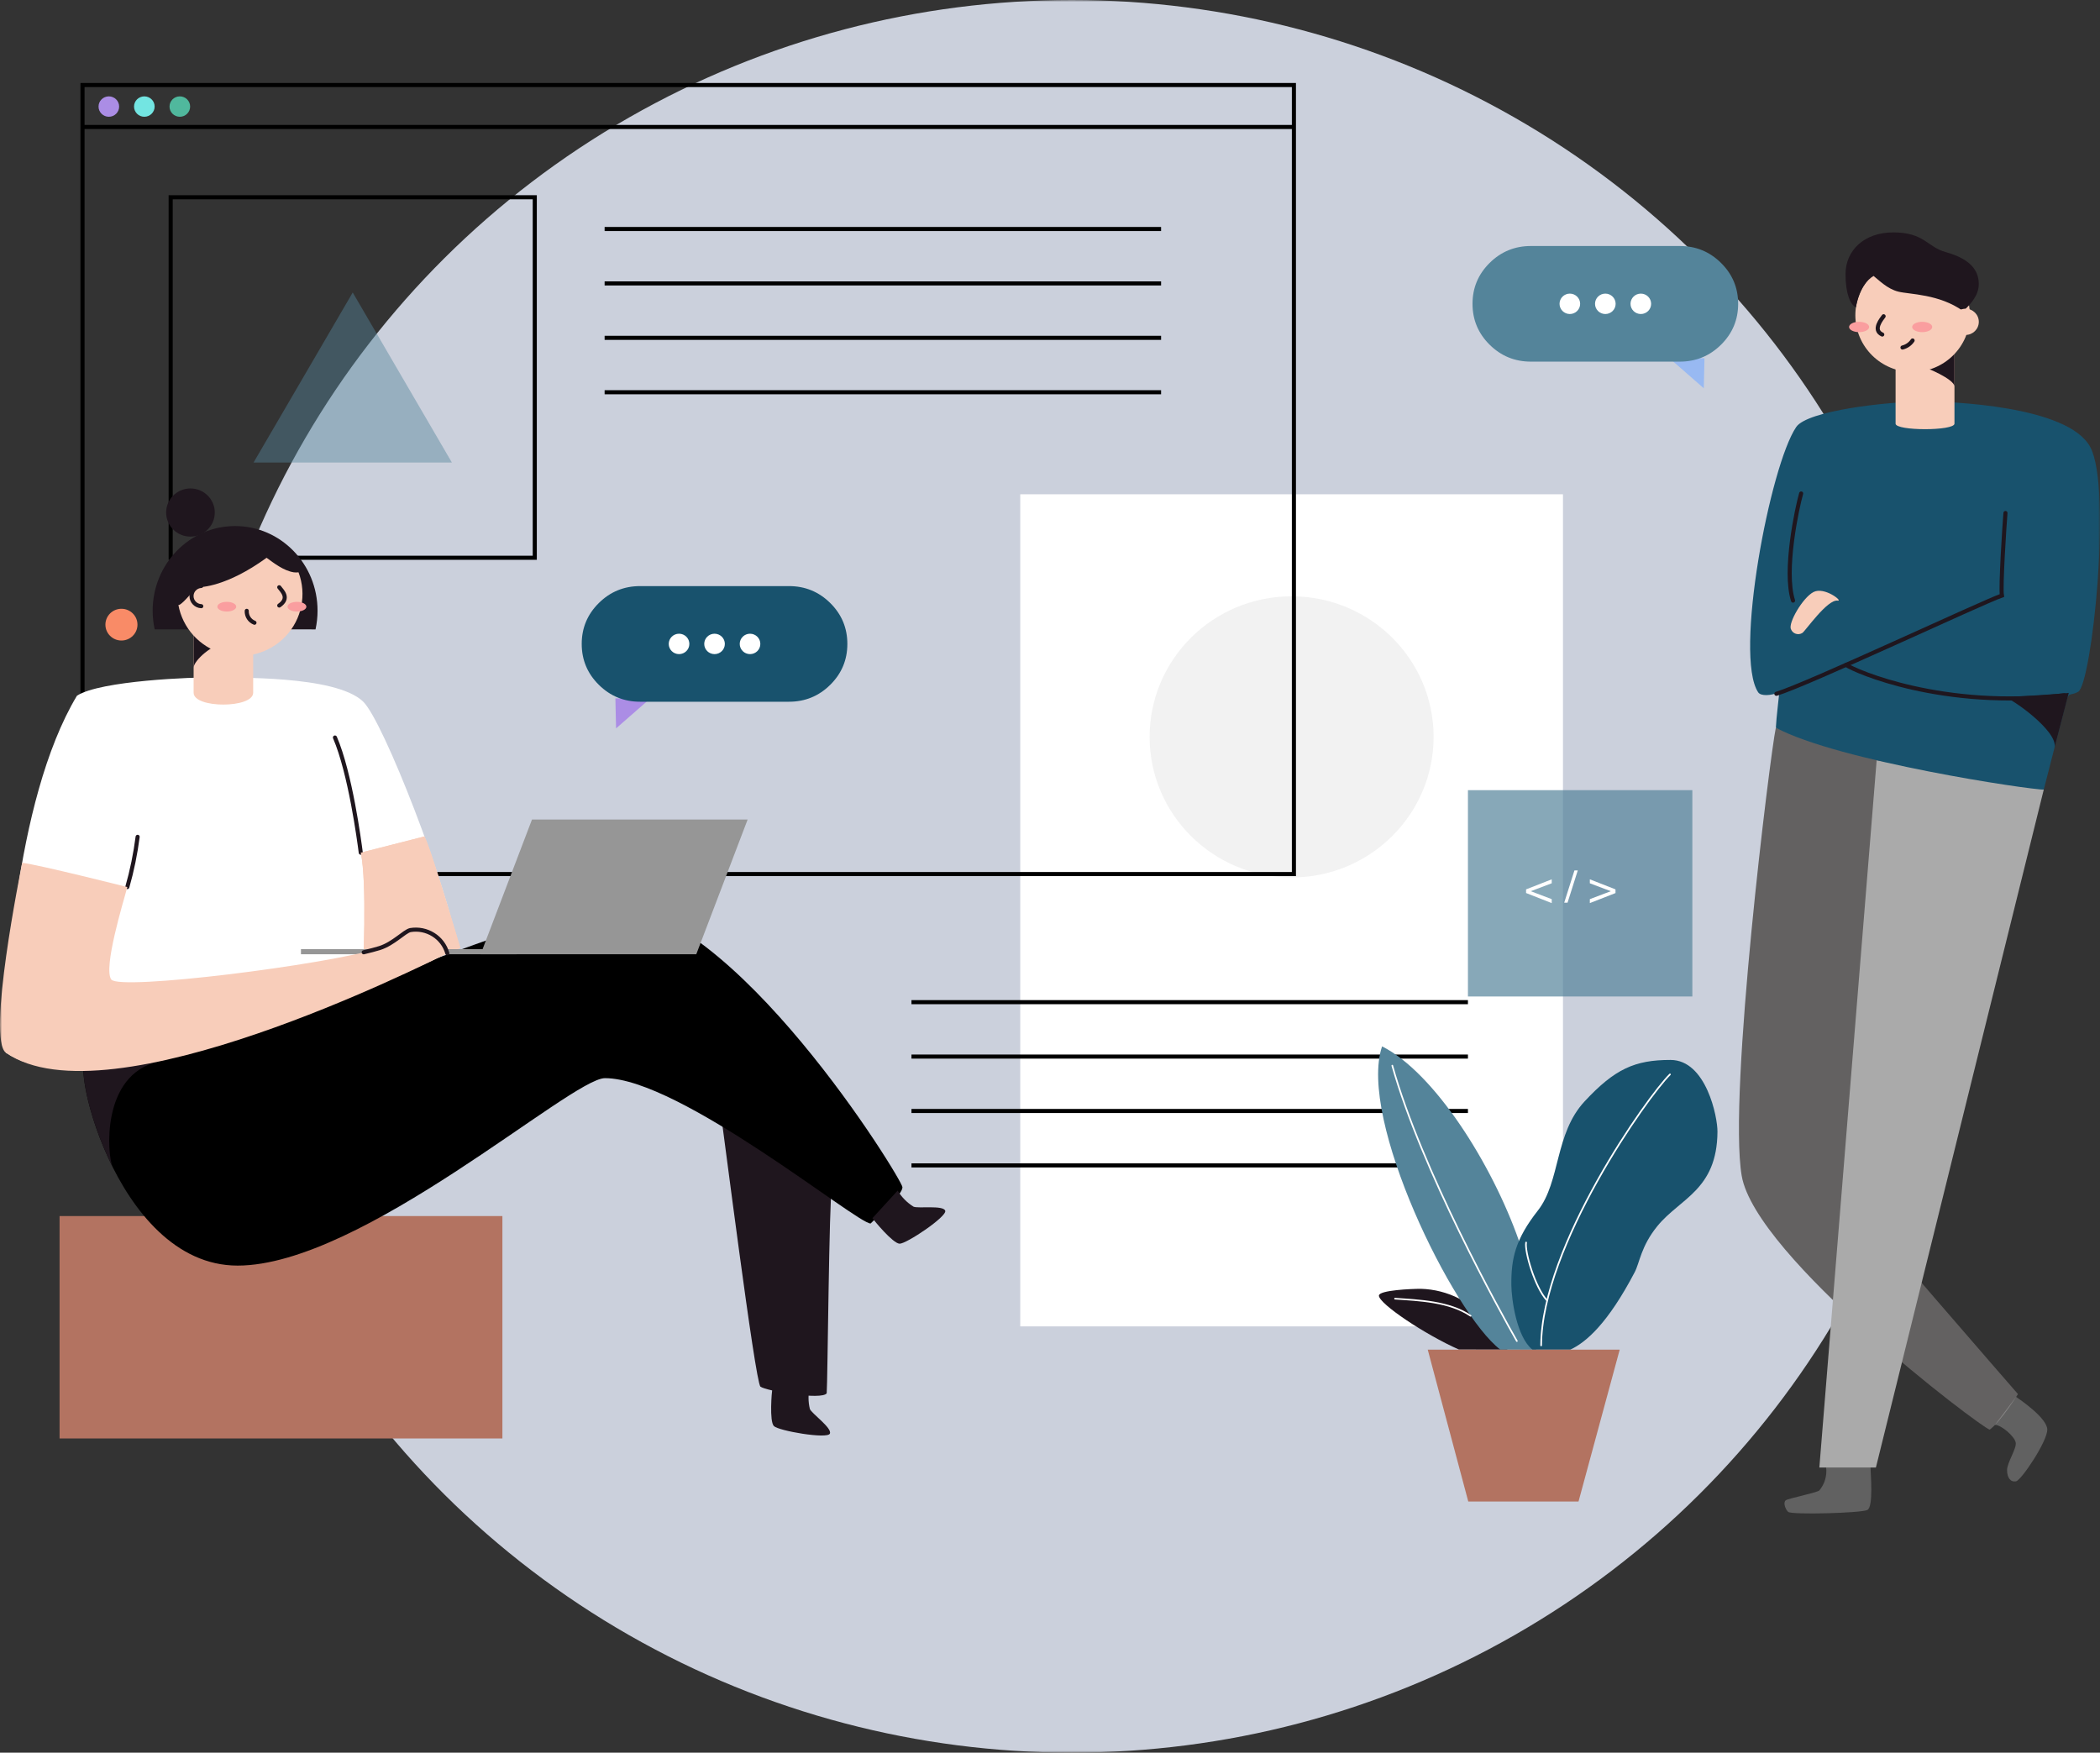 <svg width="514" height="429" viewBox="0 0 514 429" fill="none" xmlns="http://www.w3.org/2000/svg">
<rect x="0" y="0" width="514" height="429" fill="#333333" stroke="none"/>
<mask id="mask0_31_669" style="mask-type:luminance" maskUnits="userSpaceOnUse" x="0" y="0" width="514" height="429">
<rect width="514" height="429" fill="white"/>
</mask>
<g mask="url(#mask0_31_669)">
<ellipse cx="262.329" cy="214.5" rx="216.632" ry="214.5" fill="#CBD0DC"/>
<rect x="249.718" y="120.986" width="132.837" height="203.678" fill="white"/>
<path d="M223.094 245.302H359.295" stroke="black"/>
<path d="M223.094 258.621H359.295" stroke="black"/>
<path d="M223.094 271.94H359.295" stroke="black"/>
<path d="M223.094 285.26H359.295" stroke="black"/>
<ellipse cx="316.138" cy="180.369" rx="34.751" ry="34.409" fill="#F2F2F2"/>
<rect opacity="0.7" x="359.295" y="193.411" width="54.928" height="50.504" fill="#54849A"/>
<path d="M373.524 217.696L379.803 215.236V216.203L374.668 218.142L379.803 220.086V221.053L373.524 218.588V217.696ZM385.362 213.061H386.178L383.675 220.951H382.859L385.362 213.061ZM395.411 218.599L389.132 221.053V220.086L394.262 218.142L389.132 216.203V215.236L395.411 217.696V218.599Z" fill="white"/>
<rect x="20.195" y="20.812" width="296.502" height="193.133" stroke="black"/>
<path d="M20.195 31.08H316.697" stroke="black"/>
<rect x="41.774" y="48.283" width="89.119" height="88.242" stroke="black"/>
<path d="M147.988 56.054H284.189" stroke="black"/>
<path d="M147.988 69.373H284.189" stroke="black"/>
<path d="M147.988 82.692H284.189" stroke="black"/>
<path d="M147.988 96.012H284.189" stroke="black"/>
<path opacity="0.44" fill-rule="evenodd" clip-rule="evenodd" d="M86.334 71.592L62.064 113.211H110.603L86.334 71.592Z" fill="#54849A"/>
<ellipse cx="26.641" cy="26.084" rx="2.522" ry="2.497" fill="#AB8DE5"/>
<ellipse cx="35.328" cy="26.084" rx="2.522" ry="2.497" fill="#73E5E2"/>
<ellipse cx="44.015" cy="26.084" rx="2.522" ry="2.497" fill="#50B89D"/>
<path fill-rule="evenodd" clip-rule="evenodd" d="M150.789 178.288L159.197 170.935H150.622L150.789 178.288Z" fill="#AB8DE5"/>
<path fill-rule="evenodd" clip-rule="evenodd" d="M142.383 157.614C142.383 153.706 143.778 150.371 146.569 147.607C149.36 144.844 152.729 143.462 156.675 143.462H193.108C197.054 143.462 200.423 144.844 203.214 147.607C206.005 150.371 207.4 153.706 207.4 157.614C207.4 161.522 206.005 164.858 203.214 167.621C200.423 170.384 197.054 171.766 193.108 171.766H156.675C152.729 171.766 149.36 170.384 146.569 167.621C143.778 164.858 142.383 161.522 142.383 157.614Z" fill="#18526D"/>
<ellipse cx="166.204" cy="157.614" rx="2.522" ry="2.497" fill="white"/>
<ellipse cx="174.892" cy="157.614" rx="2.522" ry="2.497" fill="white"/>
<ellipse cx="183.579" cy="157.614" rx="2.522" ry="2.497" fill="white"/>
<path fill-rule="evenodd" clip-rule="evenodd" d="M417.026 95.04L408.618 87.686H417.194L417.026 95.04Z" fill="#98B9F2"/>
<path fill-rule="evenodd" clip-rule="evenodd" d="M425.434 74.367C425.434 78.275 424.038 81.611 421.247 84.374C418.457 87.137 415.088 88.519 411.141 88.519H374.709C370.762 88.519 367.393 87.137 364.603 84.374C361.812 81.611 360.416 78.275 360.416 74.367C360.416 70.459 361.812 67.124 364.603 64.361C367.393 61.597 370.762 60.216 374.709 60.216L411.141 60.216C415.088 60.216 418.457 61.597 421.247 64.361C424.038 67.124 425.434 70.459 425.434 74.367Z" fill="#54849A"/>
<ellipse cx="401.612" cy="74.367" rx="2.522" ry="2.497" fill="white"/>
<ellipse cx="392.924" cy="74.367" rx="2.522" ry="2.497" fill="white"/>
<ellipse cx="384.237" cy="74.367" rx="2.522" ry="2.497" fill="white"/>
<ellipse cx="29.724" cy="152.898" rx="3.924" ry="3.885" fill="#F98B67"/>
<path fill-rule="evenodd" clip-rule="evenodd" d="M368.935 330.353V329.798L367.59 328.134L364.479 324.393L361.172 320.431C361.172 320.431 357.988 318.25 357.17 317.872C354.251 316.377 351.029 315.555 347.743 315.466C345.586 315.466 337.519 315.789 337.504 317.131C337.504 319.123 348.802 326.666 357.082 330.329C360.718 330.353 368.935 330.353 368.935 330.353Z" fill="#1F161E"/>
<path fill-rule="evenodd" clip-rule="evenodd" d="M367.225 330.353C355.73 321.595 332.262 273.828 338.281 256.124C351.094 262.589 365.152 284.883 371.782 303.708C372.139 304.934 372.425 306.179 372.64 307.437L375.331 319.646L375.981 330.375L367.225 330.353Z" fill="#54849A"/>
<path fill-rule="evenodd" clip-rule="evenodd" d="M375.073 330.353C371.194 327.234 369.956 317.999 369.922 314.553C369.86 308.122 370.858 303.381 376.413 296.306C381.969 289.23 380.488 277.492 387.864 269.572C395.241 261.652 400.128 259.444 408.88 259.444C417.633 259.444 420.421 273.496 420.37 277.031C420.269 291.293 411.195 293.314 405.658 300.118C401.639 305.057 401.326 309.097 400.108 311.406C393.585 323.849 388.282 328.528 384.358 330.354" fill="#18526D"/>
<path d="M377.214 329.32C377.325 304.995 403.211 268.454 408.747 262.983" stroke="white" stroke-width="0.4" stroke-linecap="round" stroke-linejoin="round"/>
<path d="M378.608 318.265C375.744 315.174 373.142 306.411 373.53 304.135" stroke="white" stroke-width="0.4" stroke-linecap="round" stroke-linejoin="round"/>
<path d="M371.273 328.254C367.215 321.133 347.961 286.413 340.781 260.84" stroke="white" stroke-width="0.4" stroke-linecap="round" stroke-linejoin="round"/>
<path fill-rule="evenodd" clip-rule="evenodd" d="M384.382 330.352H396.444L386.361 367.536H359.379L349.453 330.352H384.382" fill="#B37361"/>
<path d="M341.448 317.882C347.328 318.281 354.726 318.548 359.945 322.071" stroke="white" stroke-width="0.4" stroke-linecap="round" stroke-linejoin="round"/>
<path fill-rule="evenodd" clip-rule="evenodd" d="M434.652 178.149C433.234 184.848 422.932 267.94 426.3 287.786C429.667 307.632 484.592 349.216 486.996 349.944C489.798 347.908 493.92 341.23 493.92 341.23C493.92 341.23 453.649 295.007 452.881 293.153C452.114 291.299 461.703 184.255 461.703 184.255L434.652 178.149Z" fill="#636161"/>
<path fill-rule="evenodd" clip-rule="evenodd" d="M500.237 193.272L459.147 359.217H445.309L459.333 186.102L500.237 193.272Z" fill="#AAAAAA"/>
<path fill-rule="evenodd" clip-rule="evenodd" d="M471.056 98.26C476.728 98.26 506.317 99.209 511.664 109.52C517.01 119.831 511.973 167.498 508.649 169.341C506.856 170.334 506.367 169.368 505.846 171.386C505.325 173.403 500.241 193.268 500.241 193.268C497.012 193.357 449.947 186.336 434.663 178.129C434.752 175.843 435.492 169.916 435.492 169.46C433.464 170.281 431.008 170.453 430.335 169.46C424.372 160.519 433.261 113.907 439.64 104.527C442.35 100.508 461.945 98.287 471.056 98.26Z" fill="#18526D"/>
<path fill-rule="evenodd" clip-rule="evenodd" d="M490.536 170.629C491.925 170.629 503.893 178.954 502.866 183.044C503.707 179.759 506.353 169.608 506.353 169.608C505.216 169.824 491.556 170.646 490.536 170.629Z" fill="#1F161E"/>
<path fill-rule="evenodd" clip-rule="evenodd" d="M478.378 103.699C478.378 105.503 463.968 105.503 463.968 103.699V85.384H478.378V103.699Z" fill="#F8CDBA"/>
<path fill-rule="evenodd" clip-rule="evenodd" d="M470.111 89.718C471.232 89.718 478.378 92.846 478.378 94.591V85.384C476.596 85.384 470.111 89.718 470.111 89.718Z" fill="#1F161E"/>
<ellipse cx="468.138" cy="77.176" rx="14.018" ry="13.88" fill="#F8CDBA"/>
<path fill-rule="evenodd" clip-rule="evenodd" d="M463.397 56.886C456.2 56.886 451.716 61.359 451.716 67.092C451.716 71.859 452.882 74.557 454.255 75.239C455.124 70.611 457.013 68.468 458.576 67.547C459.791 68.468 461.872 70.7 464.65 71.388C467.429 72.076 474.667 71.942 480.512 76.15C482.423 74.43 484.329 72.192 484.329 69.557C484.329 66.921 483.152 63.614 476.23 61.703C471.659 60.443 471.02 56.886 463.397 56.886Z" fill="#1F161E"/>
<ellipse cx="455.04" cy="80.034" rx="2.455" ry="1.265" fill="#FA9E9F"/>
<ellipse cx="470.482" cy="80.034" rx="2.455" ry="1.265" fill="#FA9E9F"/>
<path d="M461.038 77.409C460.578 78.059 458.235 80.783 460.707 81.883" stroke="#1F161E" stroke-linecap="round"/>
<path d="M465.655 85.062C466.67 84.815 467.554 84.199 468.132 83.336" stroke="#1F161E" stroke-linecap="round"/>
<ellipse cx="481.097" cy="78.775" rx="3.24" ry="3.208" fill="#F8CDBA"/>
<path d="M490.86 125.571C490.607 128.634 489.621 143.774 489.991 145.767C485.289 147.387 442.232 167.605 434.783 169.824" stroke="#1F161E" stroke-linecap="round"/>
<path d="M440.853 120.792C439.861 124.221 436.521 139.789 438.869 147.014" stroke="#1F161E" stroke-linecap="round"/>
<path d="M451.845 162.743C454.088 164.307 475.577 173.721 505.289 170.168" stroke="#1F161E" stroke-linecap="round"/>
<path fill-rule="evenodd" clip-rule="evenodd" d="M449.79 147.02C451.23 147.248 446.533 143.532 443.871 144.917C441.209 146.301 437.622 152.554 438.356 154.002C438.556 154.535 438.989 154.949 439.534 155.128C440.079 155.307 440.676 155.232 441.158 154.923C441.88 154.463 447.277 146.62 449.79 147.02Z" fill="#F8CDBA"/>
<path fill-rule="evenodd" clip-rule="evenodd" d="M493.461 341.913C494.229 342.467 501.039 347.03 501.095 349.904C501.151 352.779 494.75 362.308 493.461 362.58C492.172 362.852 491.253 361.776 491.253 359.85C491.253 357.924 493.682 354.55 493.36 353.051C493.038 351.552 489.891 348.811 488.276 348.762" fill="#EBEBEB" fill-opacity="0.251"/>
<path fill-rule="evenodd" clip-rule="evenodd" d="M457.832 359.217C457.832 360.54 458.605 368.829 457.058 369.6C455.51 370.371 438.438 370.827 437.664 370.061C436.891 369.294 436.42 367.68 437.104 367.219C437.788 366.759 444.393 365.449 445.287 364.839C446.606 363.274 447.214 361.24 446.969 359.217" fill="#EBEBEB" fill-opacity="0.251"/>
<rect x="14.579" y="297.658" width="108.389" height="54.438" fill="#B37361"/>
<path fill-rule="evenodd" clip-rule="evenodd" d="M176.366 272.145C176.838 274.92 184.83 338.359 186.125 339.408C187.42 340.457 201.168 342.782 202.345 341.039C202.581 338.264 202.905 294.021 203.634 290.064" fill="#1F161E"/>
<path fill-rule="evenodd" clip-rule="evenodd" d="M21.726 258.909C16.183 256.206 27.74 309.784 58.158 309.784C88.576 309.784 139.777 263.904 148.067 263.904C166.367 263.904 209.688 299.479 213.084 299.479C215.685 296.903 220.886 292.398 220.886 290.599C220.886 288.801 179.409 221.226 148.374 221.226C136.342 221.242 34.242 265.03 21.726 258.909Z" fill="black"/>
<path fill-rule="evenodd" clip-rule="evenodd" d="M38.844 259.822C44.925 258.456 52.492 254.921 59.19 251.308C40.967 257.202 26.036 261.02 21.726 258.911C18.788 257.48 20.649 271.82 27.557 285.634C26.305 282.961 24.522 263.06 38.844 259.822Z" fill="#1F161E"/>
<path fill-rule="evenodd" clip-rule="evenodd" d="M52.249 165.827C57.042 165.954 81.989 165.226 88.828 171.677C93.9 176.46 109.673 217.601 112.105 232.047C101.512 237.381 25.099 273.604 1.458 257.677C0.937 245.3 3.364 196.102 18.83 170.3C24.483 166.57 47.643 165.71 52.249 165.827Z" fill="white"/>
<path fill-rule="evenodd" clip-rule="evenodd" d="M61.969 154.056H47.391V169.562C47.391 173.447 61.969 173.411 61.969 169.562V154.056Z" fill="#F8CDBA"/>
<path fill-rule="evenodd" clip-rule="evenodd" d="M47.396 163.418C47.396 161.698 52.211 157.375 55.187 157.524C55.26 155.609 48.384 152.857 48.384 152.857L47.391 155.503L47.396 163.418Z" fill="#1F161E"/>
<path fill-rule="evenodd" clip-rule="evenodd" d="M77.231 154.056C77.558 152.554 77.724 151.022 77.724 149.485C77.724 138.041 68.694 128.762 57.546 128.762C46.398 128.762 37.368 138.041 37.368 149.485C37.368 151.016 37.533 152.548 37.86 154.05L77.231 154.056Z" fill="#1F161E"/>
<path fill-rule="evenodd" clip-rule="evenodd" d="M71.912 140.087C69.44 139.715 66.974 137.789 65.254 136.53C55.446 143.645 49.163 143.735 48.483 143.735C47.804 143.735 45.042 147.665 43.77 148.109L43.658 148.043C44.672 153.699 48.828 158.302 54.392 159.93C59.956 161.558 65.971 159.931 69.927 155.729C73.882 151.526 75.099 145.471 73.068 140.089C72.685 140.136 72.297 140.136 71.914 140.089L71.912 140.087Z" fill="#F8CDBA"/>
<ellipse cx="46.617" cy="125.453" rx="5.953" ry="5.894" fill="#1F161E"/>
<path d="M49.268 143.422C47.929 143.481 46.874 144.573 46.874 145.9C46.874 147.228 47.929 148.32 49.268 148.378" stroke="#1F161E" stroke-linecap="round"/>
<path d="M68.348 143.739C69.077 144.709 70.971 146.414 68.348 148.217" stroke="#1F161E" stroke-linecap="round"/>
<path d="M60.395 149.516C60.328 150.788 61.088 151.96 62.284 152.429" stroke="#1F161E" stroke-linecap="round"/>
<ellipse cx="55.512" cy="148.501" rx="2.309" ry="1.187" fill="#FA9E9F"/>
<ellipse cx="72.68" cy="148.501" rx="2.309" ry="1.187" fill="#FA9E9F"/>
<path fill-rule="evenodd" clip-rule="evenodd" d="M88.302 208.71L103.878 204.741C105.375 207.261 112.661 232.018 112.661 232.018L88.618 242.054C88.93 237.364 89.876 215.887 88.302 208.71Z" fill="#F8CDBA"/>
<path d="M33.687 204.831C33.155 208.985 32.312 213.094 31.165 217.124" stroke="#1F161E" stroke-linecap="round"/>
<path d="M88.302 208.712C87.926 205.775 85.729 189.232 81.985 180.524" stroke="#1F161E" stroke-linecap="round"/>
<path fill-rule="evenodd" clip-rule="evenodd" d="M88.302 208.71L103.878 204.741C105.375 207.261 112.661 232.018 112.661 232.018L88.618 242.054C88.93 237.364 89.876 215.887 88.302 208.71Z" fill="#F8CDBA"/>
<path fill-rule="evenodd" clip-rule="evenodd" d="M213.55 298.168C213.897 298.722 218.538 304.361 220.18 304.423C221.823 304.484 231.794 297.796 231.356 296.363C230.919 294.931 224.664 295.864 223.588 295.359C222.001 294.369 220.674 293.02 219.715 291.424" fill="#1F161E"/>
<path fill-rule="evenodd" clip-rule="evenodd" d="M189.027 339.997C188.906 340.613 188.276 347.879 189.413 349.055C190.551 350.231 202.412 352.274 203.107 350.936C203.802 349.599 198.623 345.974 198.225 344.876C197.785 343.075 197.785 341.195 198.225 339.394" fill="#1F161E"/>
<path fill-rule="evenodd" clip-rule="evenodd" d="M170.425 233.574H117.643L130.209 200.602H182.991L170.425 233.574Z" fill="#969696"/>
<rect x="73.662" y="232.331" width="52.782" height="1.243" fill="#969696"/>
<path fill-rule="evenodd" clip-rule="evenodd" d="M31.165 217.129C30.151 220.881 25.223 236.977 27.23 239.751C29.237 242.524 79.49 236.237 92.937 232.092C96.362 230.982 98.901 228.074 100.419 227.697C104.459 227.018 108.365 229.464 109.477 233.368C104.112 235.943 26.58 275.136 1.46 257.694C-3.287 254.326 5.042 213.256 5.423 211.186C9.664 211.691 31.165 217.129 31.165 217.129Z" fill="#F8CDBA"/>
<path d="M89.02 233.092C90.533 232.731 91.856 232.387 92.944 232.053C96.368 230.943 98.907 228.036 100.426 227.658C104.465 226.98 108.371 229.425 109.483 233.33" stroke="#1F161E" stroke-linecap="round"/>
</g>
</svg>
